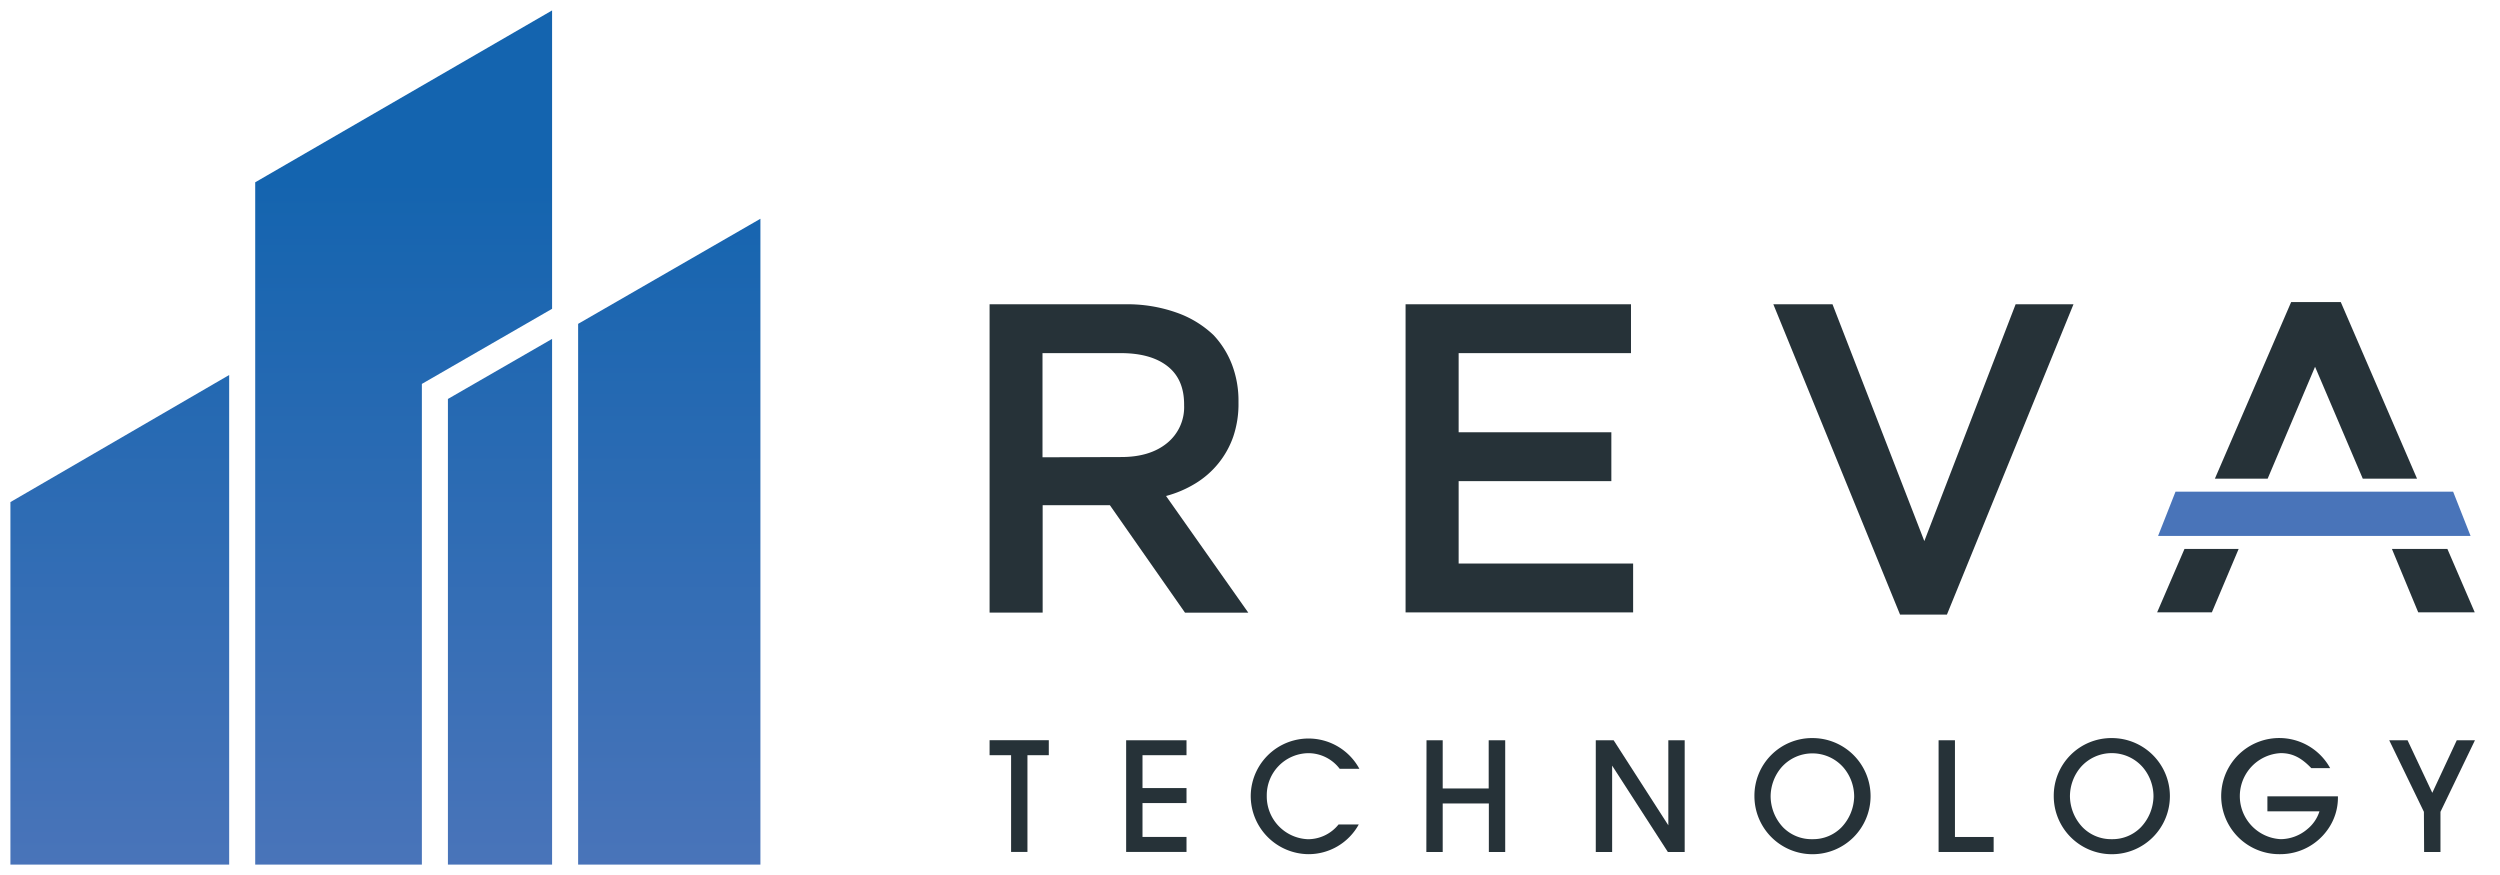 <svg xmlns="http://www.w3.org/2000/svg" xmlns:xlink="http://www.w3.org/1999/xlink" viewBox="0 0 480 168"><defs><linearGradient id="a" x1="74" y1="2" x2="74" y2="166" gradientUnits="userSpaceOnUse"><stop offset="0.2" stop-color="#1464af"/><stop offset="1" stop-color="#4974b9"/></linearGradient></defs><path d="M215.28,87.75q5.53,0,8.8-2.68a8.87,8.87,0,0,0,3.27-7.25v-.17c0-3.23-1.06-5.67-3.19-7.34s-5.11-2.51-9-2.51h-15v20ZM190,58.42h26.07A28.29,28.29,0,0,1,225.84,60,19.73,19.73,0,0,1,233,64.34,17.32,17.32,0,0,1,236.54,70a19.5,19.5,0,0,1,1.25,7.1v.17a19.53,19.53,0,0,1-1,6.55,17.06,17.06,0,0,1-7.27,9,21.28,21.28,0,0,1-5.64,2.41l15.79,22.4H227.52L213.1,97H200.19v20.62H190Z" style="fill:#263238"/><path d="M269.87,58.42h43.28V67.8H280.06V83h29.32v9.38H280.06V108.2h33.5v9.38H269.87Z" style="fill:#263238"/><path d="M340.48,58.42h11.36l17.63,45.47L387,58.42h11.11L373.81,118h-9Z" style="fill:#263238"/><path d="M417.7,94.4H471l3.35,8.5h-60Z" style="fill:#4974b9"/><path d="M425.26,91.9,439.9,58h9.53l14.64,33.9H453.65l-9.16-21.48-9.1,21.48Zm-5.84,13.5-5.25,12.17h10.51l5.14-12.17Zm39.83,0,5.05,12.17h10.85L469.9,105.4Z" style="fill:#263238"/><path d="M194.13,145H190v-2.88h11.37V145h-4.1v18.57h-3.14Z" style="fill:#263238"/><path d="M216.22,142.13h11.59V145h-8.45v6.31h8.45v2.88h-8.45v6.5h8.45v2.88H216.22Z" style="fill:#263238"/><path d="M260.88,158.3a11,11,0,0,1-9.74,5.7,11.18,11.18,0,0,1-11-11.21A11.1,11.1,0,0,1,261,147.61h-3.78a7.56,7.56,0,0,0-6-3,8.08,8.08,0,0,0-8,8.19,8.22,8.22,0,0,0,7.9,8.33A7.52,7.52,0,0,0,257,158.3Z" style="fill:#263238"/><path d="M273.89,142.13H277v9.25h8.83v-9.25H289v21.45h-3.14v-9.32H277v9.32h-3.14Z" style="fill:#263238"/><path d="M306.39,142.13h3.43l10.5,16.33V142.13h3.14v21.45h-3.23L309.53,147v16.58h-3.14Z" style="fill:#263238"/><path d="M348,161.12a7.6,7.6,0,0,0,5.6-2.31A8.81,8.81,0,0,0,356,153a8.61,8.61,0,0,0-2.05-5.63,7.91,7.91,0,0,0-11.94,0,8.66,8.66,0,0,0-2.05,5.54,8.78,8.78,0,0,0,2.4,5.95A7.66,7.66,0,0,0,348,161.12Zm0-19.41a11.15,11.15,0,1,1-11.15,11.15A11.06,11.06,0,0,1,348,141.71Z" style="fill:#263238"/><path d="M372.21,142.13h3.14V160.7h7.43v2.88H372.21Z" style="fill:#263238"/><path d="M405.47,161.12a7.6,7.6,0,0,0,5.6-2.31,8.81,8.81,0,0,0,2.4-5.86,8.61,8.61,0,0,0-2.05-5.63,7.91,7.91,0,0,0-11.94,0,8.66,8.66,0,0,0-2.05,5.54,8.78,8.78,0,0,0,2.4,5.95A7.66,7.66,0,0,0,405.47,161.12Zm0-19.41a11.15,11.15,0,1,1-11.15,11.15A11.06,11.06,0,0,1,405.44,141.71Z" style="fill:#263238"/><path d="M448.88,152.89a10.53,10.53,0,0,1-2,6.44,11.11,11.11,0,0,1-9.06,4.67,11.15,11.15,0,1,1,9.57-16.52h-3.62c-1.92-2-3.62-2.88-5.86-2.88a8.27,8.27,0,0,0,0,16.52A8,8,0,0,0,443,159.2a7.19,7.19,0,0,0,2.34-3.43h-10v-2.88Z" style="fill:#263238"/><path d="M465.39,155.87l-6.66-13.74h3.52L467,152.22l4.7-10.09h3.49l-6.62,13.74v7.71h-3.14Z" style="fill:#263238"/><path d="M44,72v94H2V96.4Zm37,1.71,25-14.42V2L49,35V166H81Zm25-8.64L86,76.6V166h20Zm5-2.89V166h35V42Z" style="fill-rule:evenodd;fill:url(#a)"/></svg>